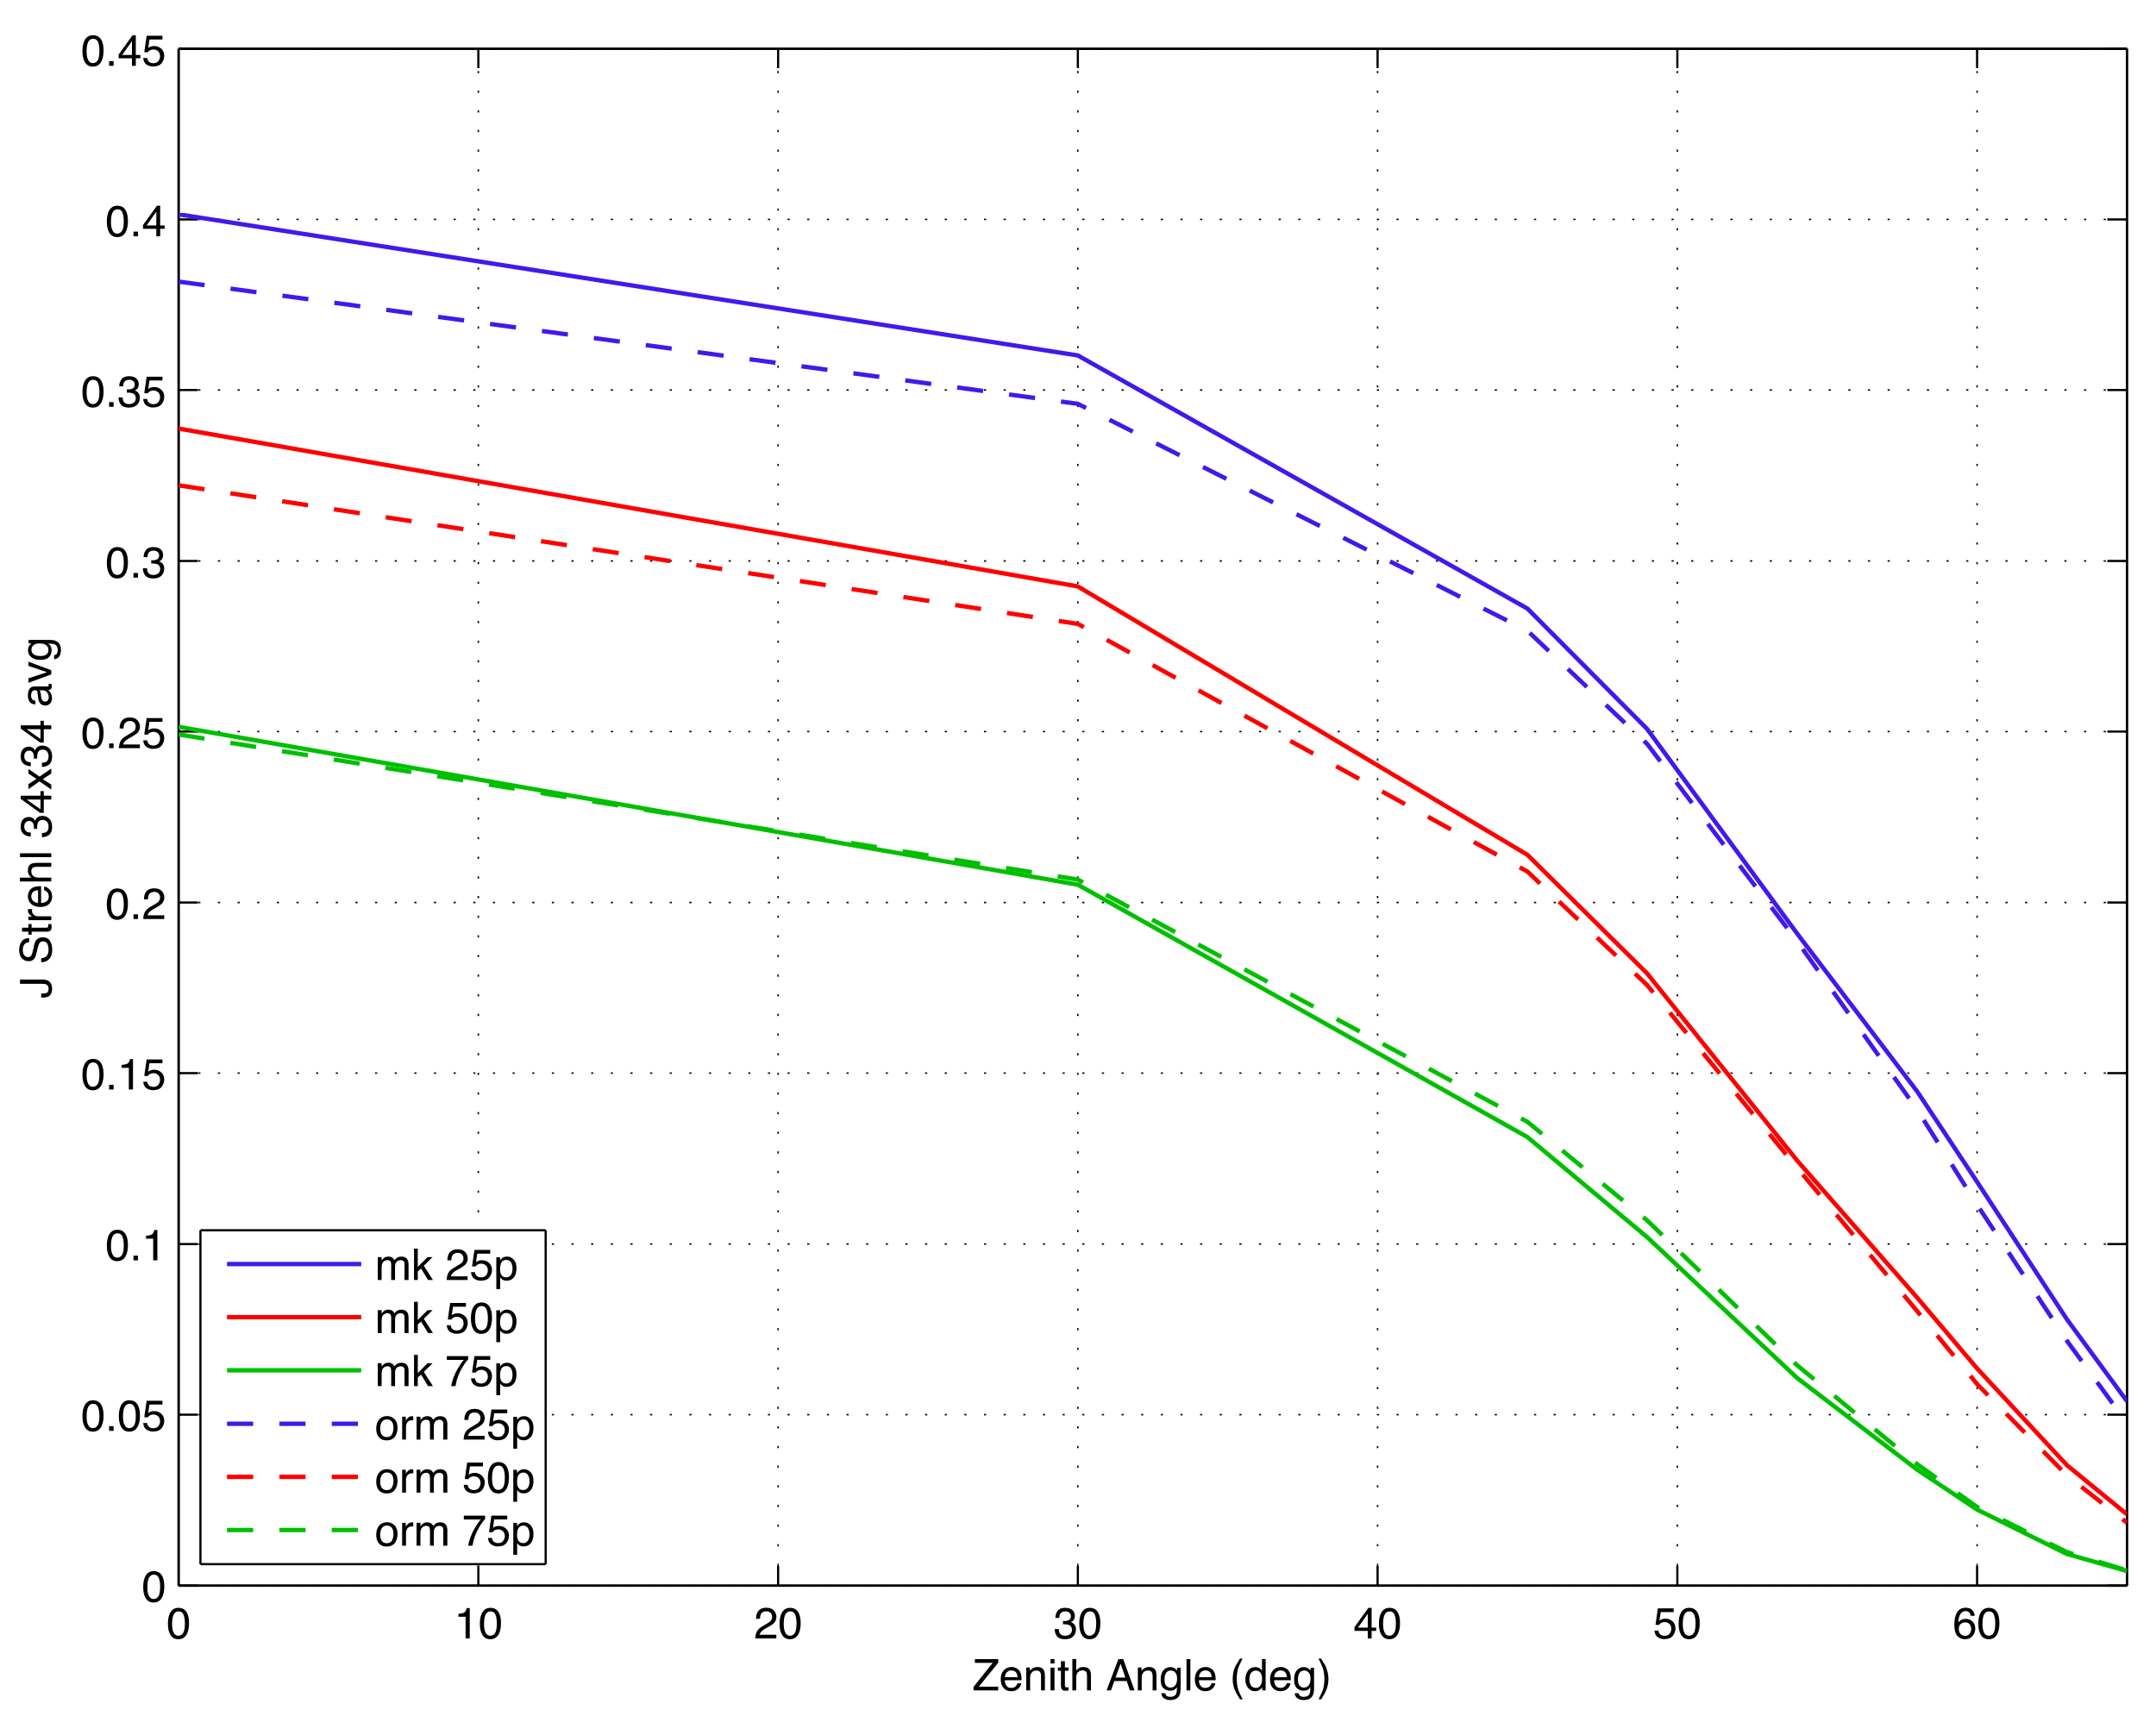 <?xml version="1.0" encoding="UTF-8"?>
<svg xmlns="http://www.w3.org/2000/svg" xmlns:xlink="http://www.w3.org/1999/xlink" width="324pt" height="257pt" viewBox="0 0 324 257" version="1.1">
<defs>
<g>
<symbol overflow="visible" id="glyph0-0">
<path style="stroke:none;" d="M 0.219 0 L 0.219 -4.703 L 3.953 -4.703 L 3.953 0 Z M 3.359 -0.594 L 3.359 -4.125 L 0.797 -4.125 L 0.797 -0.594 Z M 3.359 -0.594 "/>
</symbol>
<symbol overflow="visible" id="glyph0-1">
<path style="stroke:none;" d="M 1.781 -4.594 C 2.375 -4.594 2.801 -4.348 3.062 -3.859 C 3.27 -3.473 3.375 -2.953 3.375 -2.297 C 3.375 -1.672 3.281 -1.156 3.094 -0.75 C 2.82 -0.164 2.379 0.125 1.766 0.125 C 1.211 0.125 0.805 -0.113 0.547 -0.594 C 0.316 -0.988 0.203 -1.523 0.203 -2.203 C 0.203 -2.723 0.27 -3.172 0.406 -3.547 C 0.656 -4.242 1.113 -4.594 1.781 -4.594 Z M 1.766 -0.406 C 2.066 -0.406 2.305 -0.535 2.484 -0.797 C 2.66 -1.055 2.75 -1.551 2.75 -2.281 C 2.75 -2.801 2.68 -3.227 2.547 -3.562 C 2.422 -3.895 2.176 -4.062 1.812 -4.062 C 1.469 -4.062 1.219 -3.898 1.062 -3.578 C 0.906 -3.266 0.828 -2.797 0.828 -2.172 C 0.828 -1.711 0.879 -1.336 0.984 -1.047 C 1.141 -0.617 1.398 -0.406 1.766 -0.406 Z M 1.766 -0.406 "/>
</symbol>
<symbol overflow="visible" id="glyph0-2">
<path style="stroke:none;" d="M 0.625 -3.25 L 0.625 -3.688 C 1.039 -3.727 1.332 -3.797 1.5 -3.891 C 1.664 -3.984 1.789 -4.207 1.875 -4.562 L 2.328 -4.562 L 2.328 0 L 1.703 0 L 1.703 -3.25 Z M 0.625 -3.25 "/>
</symbol>
<symbol overflow="visible" id="glyph0-3">
<path style="stroke:none;" d="M 0.203 0 C 0.223 -0.395 0.301 -0.738 0.438 -1.031 C 0.582 -1.32 0.863 -1.586 1.281 -1.828 L 1.891 -2.188 C 2.172 -2.344 2.367 -2.477 2.484 -2.594 C 2.648 -2.77 2.734 -2.973 2.734 -3.203 C 2.734 -3.473 2.656 -3.688 2.5 -3.844 C 2.344 -4 2.129 -4.078 1.859 -4.078 C 1.461 -4.078 1.188 -3.926 1.031 -3.625 C 0.957 -3.469 0.914 -3.242 0.906 -2.953 L 0.312 -2.953 C 0.32 -3.359 0.395 -3.688 0.531 -3.938 C 0.781 -4.383 1.223 -4.609 1.859 -4.609 C 2.391 -4.609 2.773 -4.461 3.016 -4.172 C 3.254 -3.891 3.375 -3.578 3.375 -3.234 C 3.375 -2.859 3.242 -2.539 2.984 -2.281 C 2.836 -2.133 2.57 -1.953 2.188 -1.734 L 1.75 -1.5 C 1.539 -1.375 1.375 -1.258 1.25 -1.156 C 1.039 -0.977 0.906 -0.773 0.844 -0.547 L 3.359 -0.547 L 3.359 0 Z M 0.203 0 "/>
</symbol>
<symbol overflow="visible" id="glyph0-4">
<path style="stroke:none;" d="M 1.703 0.125 C 1.16 0.125 0.766 -0.02 0.516 -0.312 C 0.273 -0.613 0.156 -0.977 0.156 -1.406 L 0.766 -1.406 C 0.785 -1.113 0.836 -0.898 0.922 -0.766 C 1.078 -0.523 1.348 -0.406 1.734 -0.406 C 2.035 -0.406 2.281 -0.484 2.469 -0.641 C 2.656 -0.805 2.75 -1.016 2.75 -1.266 C 2.75 -1.586 2.648 -1.812 2.453 -1.938 C 2.254 -2.062 1.984 -2.125 1.641 -2.125 C 1.609 -2.125 1.57 -2.125 1.531 -2.125 C 1.488 -2.125 1.445 -2.125 1.406 -2.125 L 1.406 -2.625 C 1.469 -2.625 1.52 -2.617 1.562 -2.609 C 1.602 -2.609 1.645 -2.609 1.688 -2.609 C 1.906 -2.609 2.082 -2.645 2.219 -2.719 C 2.469 -2.832 2.594 -3.047 2.594 -3.359 C 2.594 -3.586 2.508 -3.758 2.344 -3.875 C 2.188 -4 2 -4.062 1.781 -4.062 C 1.395 -4.062 1.129 -3.938 0.984 -3.688 C 0.898 -3.539 0.852 -3.336 0.844 -3.078 L 0.266 -3.078 C 0.266 -3.422 0.336 -3.711 0.484 -3.953 C 0.711 -4.379 1.125 -4.594 1.719 -4.594 C 2.188 -4.594 2.547 -4.488 2.797 -4.281 C 3.055 -4.07 3.188 -3.77 3.188 -3.375 C 3.188 -3.094 3.109 -2.863 2.953 -2.688 C 2.859 -2.582 2.738 -2.5 2.594 -2.438 C 2.832 -2.375 3.02 -2.242 3.156 -2.047 C 3.289 -1.859 3.359 -1.629 3.359 -1.359 C 3.359 -0.922 3.211 -0.562 2.922 -0.281 C 2.641 -0.008 2.234 0.125 1.703 0.125 Z M 1.703 0.125 "/>
</symbol>
<symbol overflow="visible" id="glyph0-5">
<path style="stroke:none;" d="M 2.172 -1.625 L 2.172 -3.703 L 0.703 -1.625 Z M 2.172 0 L 2.172 -1.125 L 0.172 -1.125 L 0.172 -1.688 L 2.266 -4.594 L 2.75 -4.594 L 2.75 -1.625 L 3.438 -1.625 L 3.438 -1.125 L 2.75 -1.125 L 2.75 0 Z M 2.172 0 "/>
</symbol>
<symbol overflow="visible" id="glyph0-6">
<path style="stroke:none;" d="M 0.812 -1.172 C 0.852 -0.836 1.004 -0.609 1.266 -0.484 C 1.398 -0.422 1.562 -0.391 1.75 -0.391 C 2.082 -0.391 2.332 -0.5 2.5 -0.719 C 2.664 -0.938 2.75 -1.176 2.75 -1.438 C 2.75 -1.758 2.648 -2.008 2.453 -2.188 C 2.254 -2.363 2.02 -2.453 1.75 -2.453 C 1.551 -2.453 1.379 -2.41 1.234 -2.328 C 1.098 -2.254 0.977 -2.148 0.875 -2.016 L 0.375 -2.047 L 0.734 -4.516 L 3.109 -4.516 L 3.109 -3.953 L 1.156 -3.953 L 0.969 -2.672 C 1.07 -2.754 1.172 -2.816 1.266 -2.859 C 1.441 -2.93 1.641 -2.969 1.859 -2.969 C 2.285 -2.969 2.645 -2.832 2.938 -2.562 C 3.227 -2.289 3.375 -1.945 3.375 -1.531 C 3.375 -1.094 3.238 -0.707 2.969 -0.375 C 2.695 -0.051 2.27 0.109 1.688 0.109 C 1.312 0.109 0.977 0.004 0.688 -0.203 C 0.406 -0.41 0.25 -0.734 0.219 -1.172 Z M 0.812 -1.172 "/>
</symbol>
<symbol overflow="visible" id="glyph0-7">
<path style="stroke:none;" d="M 1.922 -4.609 C 2.43 -4.609 2.785 -4.473 2.984 -4.203 C 3.191 -3.941 3.297 -3.672 3.297 -3.391 L 2.719 -3.391 C 2.688 -3.566 2.633 -3.707 2.562 -3.812 C 2.426 -4.008 2.211 -4.109 1.922 -4.109 C 1.598 -4.109 1.344 -3.957 1.156 -3.656 C 0.969 -3.352 0.863 -2.926 0.844 -2.375 C 0.977 -2.57 1.145 -2.719 1.344 -2.812 C 1.531 -2.895 1.734 -2.938 1.953 -2.938 C 2.336 -2.938 2.672 -2.812 2.953 -2.562 C 3.242 -2.32 3.391 -1.957 3.391 -1.469 C 3.391 -1.051 3.254 -0.68 2.984 -0.359 C 2.711 -0.035 2.328 0.125 1.828 0.125 C 1.398 0.125 1.031 -0.035 0.719 -0.359 C 0.406 -0.691 0.25 -1.242 0.25 -2.016 C 0.25 -2.586 0.316 -3.07 0.453 -3.469 C 0.723 -4.227 1.211 -4.609 1.922 -4.609 Z M 1.875 -0.391 C 2.176 -0.391 2.398 -0.488 2.547 -0.688 C 2.703 -0.895 2.781 -1.141 2.781 -1.422 C 2.781 -1.66 2.711 -1.883 2.578 -2.094 C 2.441 -2.301 2.195 -2.406 1.844 -2.406 C 1.602 -2.406 1.391 -2.32 1.203 -2.156 C 1.016 -2 0.922 -1.754 0.922 -1.422 C 0.922 -1.129 1.004 -0.883 1.172 -0.688 C 1.336 -0.488 1.57 -0.391 1.875 -0.391 Z M 1.875 -0.391 "/>
</symbol>
<symbol overflow="visible" id="glyph0-8">
<path style="stroke:none;" d="M 0.562 -0.703 L 1.234 -0.703 L 1.234 0 L 0.562 0 Z M 0.562 -0.703 "/>
</symbol>
<symbol overflow="visible" id="glyph0-9">
<path style="stroke:none;" d="M 0.156 -0.531 L 3.031 -4.141 L 0.359 -4.141 L 0.359 -4.703 L 3.859 -4.703 L 3.859 -4.156 L 0.953 -0.562 L 3.859 -0.562 L 3.859 0 L 0.156 0 Z M 2.109 -4.703 Z M 2.109 -4.703 "/>
</symbol>
<symbol overflow="visible" id="glyph0-10">
<path style="stroke:none;" d="M 1.859 -3.516 C 2.098 -3.516 2.332 -3.457 2.562 -3.344 C 2.789 -3.227 2.961 -3.078 3.078 -2.891 C 3.191 -2.723 3.27 -2.52 3.312 -2.281 C 3.344 -2.125 3.359 -1.875 3.359 -1.531 L 0.844 -1.531 C 0.852 -1.188 0.938 -0.906 1.094 -0.688 C 1.25 -0.477 1.488 -0.375 1.812 -0.375 C 2.113 -0.375 2.352 -0.473 2.531 -0.672 C 2.633 -0.785 2.707 -0.922 2.75 -1.078 L 3.312 -1.078 C 3.301 -0.953 3.254 -0.812 3.172 -0.656 C 3.086 -0.5 2.992 -0.375 2.891 -0.281 C 2.711 -0.102 2.492 0.016 2.234 0.078 C 2.098 0.109 1.941 0.125 1.766 0.125 C 1.336 0.125 0.973 -0.031 0.672 -0.344 C 0.379 -0.656 0.234 -1.094 0.234 -1.656 C 0.234 -2.207 0.379 -2.656 0.672 -3 C 0.973 -3.344 1.367 -3.516 1.859 -3.516 Z M 2.766 -1.984 C 2.742 -2.234 2.691 -2.438 2.609 -2.594 C 2.453 -2.863 2.188 -3 1.812 -3 C 1.551 -3 1.328 -2.906 1.141 -2.719 C 0.961 -2.531 0.867 -2.285 0.859 -1.984 Z M 1.797 -3.516 Z M 1.797 -3.516 "/>
</symbol>
<symbol overflow="visible" id="glyph0-11">
<path style="stroke:none;" d="M 0.422 -3.438 L 0.969 -3.438 L 0.969 -2.938 C 1.133 -3.145 1.305 -3.289 1.484 -3.375 C 1.672 -3.469 1.875 -3.516 2.094 -3.516 C 2.582 -3.516 2.91 -3.344 3.078 -3 C 3.172 -2.812 3.219 -2.547 3.219 -2.203 L 3.219 0 L 2.641 0 L 2.641 -2.156 C 2.641 -2.375 2.609 -2.547 2.547 -2.672 C 2.441 -2.879 2.254 -2.984 1.984 -2.984 C 1.848 -2.984 1.734 -2.973 1.641 -2.953 C 1.484 -2.898 1.348 -2.805 1.234 -2.672 C 1.141 -2.555 1.078 -2.438 1.047 -2.312 C 1.016 -2.195 1 -2.023 1 -1.797 L 1 0 L 0.422 0 Z M 1.781 -3.516 Z M 1.781 -3.516 "/>
</symbol>
<symbol overflow="visible" id="glyph0-12">
<path style="stroke:none;" d="M 0.422 -3.422 L 1.016 -3.422 L 1.016 0 L 0.422 0 Z M 0.422 -4.703 L 1.016 -4.703 L 1.016 -4.047 L 0.422 -4.047 Z M 0.422 -4.703 "/>
</symbol>
<symbol overflow="visible" id="glyph0-13">
<path style="stroke:none;" d="M 0.531 -4.391 L 1.125 -4.391 L 1.125 -3.438 L 1.672 -3.438 L 1.672 -2.953 L 1.125 -2.953 L 1.125 -0.719 C 1.125 -0.602 1.164 -0.523 1.25 -0.484 C 1.289 -0.461 1.363 -0.453 1.469 -0.453 C 1.5 -0.453 1.531 -0.453 1.562 -0.453 C 1.594 -0.453 1.629 -0.453 1.672 -0.453 L 1.672 0 C 1.598 0.02 1.523 0.031 1.453 0.031 C 1.391 0.039 1.316 0.047 1.234 0.047 C 0.961 0.047 0.773 -0.02 0.672 -0.156 C 0.578 -0.289 0.531 -0.469 0.531 -0.688 L 0.531 -2.953 L 0.078 -2.953 L 0.078 -3.438 L 0.531 -3.438 Z M 0.531 -4.391 "/>
</symbol>
<symbol overflow="visible" id="glyph0-14">
<path style="stroke:none;" d="M 0.422 -4.719 L 1 -4.719 L 1 -2.969 C 1.133 -3.145 1.258 -3.266 1.375 -3.328 C 1.551 -3.453 1.781 -3.516 2.062 -3.516 C 2.562 -3.516 2.898 -3.344 3.078 -3 C 3.172 -2.801 3.219 -2.535 3.219 -2.203 L 3.219 0 L 2.625 0 L 2.625 -2.156 C 2.625 -2.414 2.594 -2.602 2.531 -2.719 C 2.426 -2.906 2.227 -3 1.938 -3 C 1.695 -3 1.477 -2.914 1.281 -2.75 C 1.094 -2.582 1 -2.27 1 -1.812 L 1 0 L 0.422 0 Z M 0.422 -4.719 "/>
</symbol>
<symbol overflow="visible" id="glyph0-15">
<path style="stroke:none;" d=""/>
</symbol>
<symbol overflow="visible" id="glyph0-16">
<path style="stroke:none;" d="M 2.922 -1.922 L 2.203 -4.016 L 1.438 -1.922 Z M 1.875 -4.703 L 2.594 -4.703 L 4.297 0 L 3.594 0 L 3.125 -1.406 L 1.266 -1.406 L 0.75 0 L 0.094 0 Z M 1.875 -4.703 "/>
</symbol>
<symbol overflow="visible" id="glyph0-17">
<path style="stroke:none;" d="M 1.641 -3.5 C 1.898 -3.5 2.133 -3.43 2.344 -3.297 C 2.445 -3.223 2.555 -3.113 2.672 -2.969 L 2.672 -3.406 L 3.203 -3.406 L 3.203 -0.281 C 3.203 0.156 3.141 0.5 3.016 0.75 C 2.773 1.219 2.32 1.453 1.656 1.453 C 1.289 1.453 0.977 1.367 0.719 1.203 C 0.469 1.035 0.328 0.773 0.297 0.422 L 0.891 0.422 C 0.91 0.578 0.961 0.695 1.047 0.781 C 1.18 0.906 1.391 0.969 1.672 0.969 C 2.109 0.969 2.395 0.812 2.531 0.5 C 2.613 0.32 2.656 -0.004 2.656 -0.484 C 2.539 -0.305 2.398 -0.172 2.234 -0.078 C 2.066 0.004 1.852 0.047 1.594 0.047 C 1.219 0.047 0.891 -0.082 0.609 -0.344 C 0.336 -0.613 0.203 -1.051 0.203 -1.656 C 0.203 -2.238 0.336 -2.691 0.609 -3.016 C 0.891 -3.336 1.234 -3.5 1.641 -3.5 Z M 2.672 -1.734 C 2.672 -2.16 2.582 -2.473 2.406 -2.672 C 2.227 -2.879 2.004 -2.984 1.734 -2.984 C 1.328 -2.984 1.051 -2.789 0.906 -2.406 C 0.82 -2.207 0.781 -1.941 0.781 -1.609 C 0.781 -1.223 0.859 -0.926 1.016 -0.719 C 1.18 -0.52 1.395 -0.422 1.656 -0.422 C 2.07 -0.422 2.363 -0.609 2.531 -0.984 C 2.625 -1.203 2.672 -1.453 2.672 -1.734 Z M 1.703 -3.516 Z M 1.703 -3.516 "/>
</symbol>
<symbol overflow="visible" id="glyph0-18">
<path style="stroke:none;" d="M 0.438 -4.703 L 1.016 -4.703 L 1.016 0 L 0.438 0 Z M 0.438 -4.703 "/>
</symbol>
<symbol overflow="visible" id="glyph0-19">
<path style="stroke:none;" d="M 1.938 -4.781 C 1.602 -4.133 1.383 -3.656 1.281 -3.344 C 1.133 -2.875 1.062 -2.332 1.062 -1.719 C 1.062 -1.102 1.145 -0.539 1.312 -0.031 C 1.426 0.289 1.641 0.75 1.953 1.344 L 1.562 1.344 C 1.25 0.852 1.055 0.539 0.984 0.406 C 0.91 0.27 0.828 0.086 0.734 -0.141 C 0.617 -0.453 0.535 -0.789 0.484 -1.156 C 0.461 -1.344 0.453 -1.52 0.453 -1.688 C 0.453 -2.32 0.551 -2.883 0.75 -3.375 C 0.875 -3.688 1.141 -4.156 1.547 -4.781 Z M 1.938 -4.781 "/>
</symbol>
<symbol overflow="visible" id="glyph0-20">
<path style="stroke:none;" d="M 0.781 -1.672 C 0.781 -1.305 0.859 -1 1.016 -0.75 C 1.172 -0.5 1.422 -0.375 1.766 -0.375 C 2.035 -0.375 2.254 -0.488 2.422 -0.719 C 2.598 -0.945 2.688 -1.281 2.688 -1.719 C 2.688 -2.145 2.598 -2.461 2.422 -2.672 C 2.242 -2.879 2.023 -2.984 1.766 -2.984 C 1.473 -2.984 1.234 -2.875 1.047 -2.656 C 0.867 -2.438 0.781 -2.109 0.781 -1.672 Z M 1.656 -3.5 C 1.914 -3.5 2.133 -3.441 2.312 -3.328 C 2.414 -3.266 2.535 -3.148 2.672 -2.984 L 2.672 -4.719 L 3.219 -4.719 L 3.219 0 L 2.703 0 L 2.703 -0.484 C 2.566 -0.266 2.406 -0.109 2.219 -0.016 C 2.039 0.078 1.832 0.125 1.594 0.125 C 1.207 0.125 0.875 -0.035 0.594 -0.359 C 0.312 -0.68 0.172 -1.109 0.172 -1.641 C 0.172 -2.141 0.297 -2.57 0.547 -2.938 C 0.805 -3.312 1.176 -3.5 1.656 -3.5 Z M 1.656 -3.5 "/>
</symbol>
<symbol overflow="visible" id="glyph0-21">
<path style="stroke:none;" d="M 0.234 1.344 C 0.566 0.676 0.785 0.191 0.891 -0.109 C 1.035 -0.566 1.109 -1.102 1.109 -1.719 C 1.109 -2.344 1.02 -2.91 0.844 -3.422 C 0.738 -3.734 0.531 -4.188 0.219 -4.781 L 0.609 -4.781 C 0.93 -4.258 1.129 -3.938 1.203 -3.812 C 1.273 -3.688 1.348 -3.516 1.422 -3.297 C 1.523 -3.035 1.598 -2.773 1.641 -2.516 C 1.691 -2.254 1.719 -2.004 1.719 -1.766 C 1.719 -1.129 1.613 -0.562 1.406 -0.062 C 1.281 0.25 1.02 0.719 0.625 1.344 Z M 0.234 1.344 "/>
</symbol>
<symbol overflow="visible" id="glyph0-22">
<path style="stroke:none;" d="M 0.422 -3.438 L 1 -3.438 L 1 -2.938 C 1.133 -3.113 1.254 -3.238 1.359 -3.312 C 1.555 -3.445 1.773 -3.516 2.016 -3.516 C 2.285 -3.516 2.504 -3.445 2.672 -3.312 C 2.766 -3.227 2.848 -3.113 2.922 -2.969 C 3.055 -3.156 3.207 -3.289 3.375 -3.375 C 3.551 -3.469 3.75 -3.516 3.969 -3.516 C 4.426 -3.516 4.738 -3.348 4.906 -3.016 C 5 -2.828 5.047 -2.582 5.047 -2.281 L 5.047 0 L 4.438 0 L 4.438 -2.391 C 4.438 -2.617 4.379 -2.773 4.266 -2.859 C 4.148 -2.941 4.016 -2.984 3.859 -2.984 C 3.629 -2.984 3.43 -2.906 3.266 -2.75 C 3.098 -2.602 3.016 -2.352 3.016 -2 L 3.016 0 L 2.438 0 L 2.438 -2.234 C 2.438 -2.473 2.41 -2.645 2.359 -2.75 C 2.266 -2.906 2.098 -2.984 1.859 -2.984 C 1.641 -2.984 1.441 -2.898 1.266 -2.734 C 1.086 -2.566 1 -2.258 1 -1.812 L 1 0 L 0.422 0 Z M 0.422 -3.438 "/>
</symbol>
<symbol overflow="visible" id="glyph0-23">
<path style="stroke:none;" d="M 0.406 -4.703 L 0.969 -4.703 L 0.969 -1.969 L 2.438 -3.438 L 3.188 -3.438 L 1.875 -2.141 L 3.25 0 L 2.516 0 L 1.453 -1.734 L 0.969 -1.281 L 0.969 0 L 0.406 0 Z M 0.406 -4.703 "/>
</symbol>
<symbol overflow="visible" id="glyph0-24">
<path style="stroke:none;" d="M 1.875 -0.391 C 2.145 -0.391 2.367 -0.5 2.547 -0.719 C 2.723 -0.945 2.812 -1.285 2.812 -1.734 C 2.812 -2.004 2.77 -2.238 2.688 -2.438 C 2.539 -2.82 2.27 -3.016 1.875 -3.016 C 1.469 -3.016 1.191 -2.812 1.047 -2.406 C 0.973 -2.195 0.938 -1.926 0.938 -1.594 C 0.938 -1.332 0.973 -1.109 1.047 -0.922 C 1.203 -0.566 1.477 -0.391 1.875 -0.391 Z M 0.375 -3.422 L 0.938 -3.422 L 0.938 -2.953 C 1.051 -3.109 1.176 -3.234 1.312 -3.328 C 1.508 -3.453 1.738 -3.516 2 -3.516 C 2.383 -3.516 2.711 -3.363 2.984 -3.062 C 3.266 -2.77 3.406 -2.348 3.406 -1.797 C 3.406 -1.047 3.207 -0.508 2.812 -0.188 C 2.562 0.008 2.273 0.109 1.953 0.109 C 1.691 0.109 1.473 0.055 1.297 -0.047 C 1.191 -0.117 1.078 -0.234 0.953 -0.391 L 0.953 1.375 L 0.375 1.375 Z M 0.375 -3.422 "/>
</symbol>
<symbol overflow="visible" id="glyph0-25">
<path style="stroke:none;" d="M 3.438 -4.516 L 3.438 -4.016 C 3.281 -3.867 3.082 -3.617 2.844 -3.266 C 2.602 -2.91 2.383 -2.523 2.188 -2.109 C 2.008 -1.711 1.867 -1.348 1.766 -1.016 C 1.703 -0.805 1.625 -0.469 1.531 0 L 0.891 0 C 1.035 -0.875 1.359 -1.742 1.859 -2.609 C 2.148 -3.117 2.457 -3.562 2.781 -3.938 L 0.234 -3.938 L 0.234 -4.516 Z M 3.438 -4.516 "/>
</symbol>
<symbol overflow="visible" id="glyph0-26">
<path style="stroke:none;" d="M 1.781 -0.375 C 2.164 -0.375 2.426 -0.516 2.562 -0.797 C 2.707 -1.086 2.781 -1.41 2.781 -1.766 C 2.781 -2.086 2.727 -2.348 2.625 -2.547 C 2.469 -2.867 2.191 -3.031 1.797 -3.031 C 1.441 -3.031 1.18 -2.895 1.016 -2.625 C 0.859 -2.352 0.781 -2.031 0.781 -1.656 C 0.781 -1.289 0.859 -0.984 1.016 -0.734 C 1.18 -0.492 1.438 -0.375 1.781 -0.375 Z M 1.812 -3.531 C 2.25 -3.531 2.617 -3.379 2.922 -3.078 C 3.234 -2.785 3.391 -2.352 3.391 -1.781 C 3.391 -1.227 3.254 -0.77 2.984 -0.406 C 2.711 -0.051 2.297 0.125 1.734 0.125 C 1.254 0.125 0.875 -0.031 0.594 -0.344 C 0.32 -0.664 0.188 -1.098 0.188 -1.641 C 0.188 -2.211 0.332 -2.672 0.625 -3.016 C 0.914 -3.359 1.312 -3.531 1.812 -3.531 Z M 1.781 -3.516 Z M 1.781 -3.516 "/>
</symbol>
<symbol overflow="visible" id="glyph0-27">
<path style="stroke:none;" d="M 0.438 -3.438 L 0.984 -3.438 L 0.984 -2.844 C 1.023 -2.957 1.133 -3.098 1.312 -3.266 C 1.488 -3.43 1.691 -3.516 1.922 -3.516 C 1.93 -3.516 1.945 -3.508 1.969 -3.5 C 2 -3.5 2.047 -3.5 2.109 -3.5 L 2.109 -2.891 C 2.078 -2.891 2.047 -2.891 2.016 -2.891 C 1.984 -2.898 1.953 -2.906 1.922 -2.906 C 1.629 -2.906 1.406 -2.812 1.25 -2.625 C 1.094 -2.438 1.016 -2.219 1.016 -1.969 L 1.016 0 L 0.438 0 Z M 0.438 -3.438 "/>
</symbol>
<symbol overflow="visible" id="glyph1-0">
<path style="stroke:none;" d="M 0 -0.219 L -4.703 -0.219 L -4.703 -3.953 L 0 -3.953 Z M -0.594 -3.359 L -4.125 -3.359 L -4.125 -0.797 L -0.594 -0.797 Z M -0.594 -3.359 "/>
</symbol>
<symbol overflow="visible" id="glyph1-1">
<path style="stroke:none;" d="M -1.406 -2.812 C -1.008 -2.812 -0.703 -2.754 -0.484 -2.641 C -0.078 -2.422 0.125 -2.004 0.125 -1.391 C 0.125 -1.035 0.031 -0.734 -0.156 -0.484 C -0.352 -0.234 -0.695 -0.109 -1.188 -0.109 L -1.516 -0.109 L -1.516 -0.719 L -1.188 -0.719 C -0.926 -0.719 -0.727 -0.77 -0.594 -0.875 C -0.469 -0.988 -0.406 -1.172 -0.406 -1.422 C -0.406 -1.754 -0.523 -1.973 -0.766 -2.078 C -0.898 -2.141 -1.164 -2.172 -1.562 -2.172 L -4.703 -2.172 L -4.703 -2.812 Z M -1.406 -2.812 "/>
</symbol>
<symbol overflow="visible" id="glyph1-2">
<path style="stroke:none;" d=""/>
</symbol>
<symbol overflow="visible" id="glyph1-3">
<path style="stroke:none;" d="M -1.516 -0.922 C -1.254 -0.93 -1.039 -0.992 -0.875 -1.109 C -0.562 -1.316 -0.406 -1.688 -0.406 -2.219 C -0.406 -2.457 -0.438 -2.676 -0.5 -2.875 C -0.633 -3.258 -0.875 -3.453 -1.219 -3.453 C -1.469 -3.453 -1.648 -3.367 -1.766 -3.203 C -1.867 -3.047 -1.961 -2.789 -2.047 -2.438 L -2.188 -1.812 C -2.281 -1.395 -2.383 -1.098 -2.5 -0.922 C -2.695 -0.617 -2.988 -0.469 -3.375 -0.469 C -3.801 -0.469 -4.148 -0.613 -4.422 -0.906 C -4.691 -1.207 -4.828 -1.625 -4.828 -2.156 C -4.828 -2.645 -4.707 -3.062 -4.469 -3.406 C -4.227 -3.758 -3.848 -3.938 -3.328 -3.938 L -3.328 -3.328 C -3.578 -3.297 -3.77 -3.227 -3.906 -3.125 C -4.156 -2.926 -4.281 -2.598 -4.281 -2.141 C -4.281 -1.766 -4.195 -1.492 -4.031 -1.328 C -3.875 -1.16 -3.691 -1.078 -3.484 -1.078 C -3.254 -1.078 -3.086 -1.176 -2.984 -1.375 C -2.91 -1.5 -2.82 -1.781 -2.719 -2.219 L -2.578 -2.891 C -2.504 -3.203 -2.406 -3.445 -2.281 -3.625 C -2.051 -3.914 -1.727 -4.062 -1.312 -4.062 C -0.789 -4.062 -0.414 -3.875 -0.188 -3.5 C 0.031 -3.125 0.141 -2.68 0.141 -2.172 C 0.141 -1.586 -0.008 -1.129 -0.312 -0.797 C -0.602 -0.473 -1.004 -0.312 -1.516 -0.312 Z M -4.828 -2.203 Z M -4.828 -2.203 "/>
</symbol>
<symbol overflow="visible" id="glyph1-4">
<path style="stroke:none;" d="M -4.391 -0.531 L -4.391 -1.125 L -3.438 -1.125 L -3.438 -1.672 L -2.953 -1.672 L -2.953 -1.125 L -0.719 -1.125 C -0.602 -1.125 -0.523 -1.164 -0.484 -1.25 C -0.461 -1.289 -0.453 -1.363 -0.453 -1.469 C -0.453 -1.5 -0.453 -1.531 -0.453 -1.562 C -0.453 -1.594 -0.453 -1.629 -0.453 -1.672 L 0 -1.672 C 0.02 -1.598 0.031 -1.523 0.031 -1.453 C 0.039 -1.391 0.047 -1.316 0.047 -1.234 C 0.047 -0.961 -0.02 -0.773 -0.156 -0.672 C -0.289 -0.578 -0.469 -0.531 -0.688 -0.531 L -2.953 -0.531 L -2.953 -0.078 L -3.438 -0.078 L -3.438 -0.531 Z M -4.391 -0.531 "/>
</symbol>
<symbol overflow="visible" id="glyph1-5">
<path style="stroke:none;" d="M -3.438 -0.438 L -3.438 -0.984 L -2.844 -0.984 C -2.957 -1.023 -3.098 -1.133 -3.266 -1.312 C -3.43 -1.488 -3.516 -1.691 -3.516 -1.922 C -3.516 -1.93 -3.508 -1.945 -3.5 -1.969 C -3.5 -2 -3.5 -2.047 -3.5 -2.109 L -2.891 -2.109 C -2.891 -2.078 -2.891 -2.047 -2.891 -2.016 C -2.898 -1.984 -2.906 -1.953 -2.906 -1.922 C -2.906 -1.629 -2.812 -1.406 -2.625 -1.25 C -2.438 -1.094 -2.219 -1.016 -1.969 -1.016 L 0 -1.016 L 0 -0.438 Z M -3.438 -0.438 "/>
</symbol>
<symbol overflow="visible" id="glyph1-6">
<path style="stroke:none;" d="M -3.516 -1.859 C -3.516 -2.098 -3.457 -2.332 -3.344 -2.562 C -3.227 -2.789 -3.078 -2.961 -2.891 -3.078 C -2.723 -3.191 -2.52 -3.27 -2.281 -3.312 C -2.125 -3.344 -1.875 -3.359 -1.531 -3.359 L -1.531 -0.844 C -1.188 -0.852 -0.906 -0.938 -0.688 -1.094 C -0.477 -1.25 -0.375 -1.488 -0.375 -1.812 C -0.375 -2.113 -0.473 -2.352 -0.672 -2.531 C -0.785 -2.633 -0.922 -2.707 -1.078 -2.75 L -1.078 -3.312 C -0.953 -3.301 -0.812 -3.254 -0.656 -3.172 C -0.5 -3.086 -0.375 -2.992 -0.281 -2.891 C -0.102 -2.711 0.016 -2.492 0.078 -2.234 C 0.109 -2.098 0.125 -1.941 0.125 -1.766 C 0.125 -1.336 -0.031 -0.973 -0.344 -0.672 C -0.656 -0.379 -1.094 -0.234 -1.656 -0.234 C -2.207 -0.234 -2.656 -0.379 -3 -0.672 C -3.344 -0.973 -3.516 -1.367 -3.516 -1.859 Z M -1.984 -2.766 C -2.234 -2.742 -2.438 -2.691 -2.594 -2.609 C -2.863 -2.453 -3 -2.188 -3 -1.812 C -3 -1.551 -2.906 -1.328 -2.719 -1.141 C -2.531 -0.961 -2.285 -0.867 -1.984 -0.859 Z M -3.516 -1.797 Z M -3.516 -1.797 "/>
</symbol>
<symbol overflow="visible" id="glyph1-7">
<path style="stroke:none;" d="M -4.719 -0.422 L -4.719 -1 L -2.969 -1 C -3.145 -1.133 -3.266 -1.258 -3.328 -1.375 C -3.453 -1.551 -3.516 -1.781 -3.516 -2.062 C -3.516 -2.562 -3.344 -2.898 -3 -3.078 C -2.801 -3.172 -2.535 -3.219 -2.203 -3.219 L 0 -3.219 L 0 -2.625 L -2.156 -2.625 C -2.414 -2.625 -2.602 -2.594 -2.719 -2.531 C -2.906 -2.426 -3 -2.227 -3 -1.938 C -3 -1.695 -2.914 -1.477 -2.75 -1.281 C -2.582 -1.094 -2.27 -1 -1.812 -1 L 0 -1 L 0 -0.422 Z M -4.719 -0.422 "/>
</symbol>
<symbol overflow="visible" id="glyph1-8">
<path style="stroke:none;" d="M -4.703 -0.438 L -4.703 -1.016 L 0 -1.016 L 0 -0.438 Z M -4.703 -0.438 "/>
</symbol>
<symbol overflow="visible" id="glyph1-9">
<path style="stroke:none;" d="M 0.125 -1.703 C 0.125 -1.16 -0.02 -0.766 -0.312 -0.516 C -0.613 -0.273 -0.977 -0.156 -1.406 -0.156 L -1.406 -0.766 C -1.113 -0.785 -0.898 -0.836 -0.766 -0.922 C -0.523 -1.078 -0.406 -1.348 -0.406 -1.734 C -0.406 -2.035 -0.484 -2.281 -0.641 -2.469 C -0.805 -2.656 -1.016 -2.75 -1.266 -2.75 C -1.586 -2.75 -1.812 -2.648 -1.938 -2.453 C -2.062 -2.254 -2.125 -1.984 -2.125 -1.641 C -2.125 -1.609 -2.125 -1.57 -2.125 -1.531 C -2.125 -1.488 -2.125 -1.445 -2.125 -1.406 L -2.625 -1.406 C -2.625 -1.469 -2.617 -1.52 -2.609 -1.562 C -2.609 -1.602 -2.609 -1.645 -2.609 -1.688 C -2.609 -1.906 -2.645 -2.082 -2.719 -2.219 C -2.832 -2.469 -3.047 -2.594 -3.359 -2.594 C -3.586 -2.594 -3.758 -2.508 -3.875 -2.344 C -4 -2.188 -4.062 -2 -4.062 -1.781 C -4.062 -1.395 -3.938 -1.129 -3.688 -0.984 C -3.539 -0.898 -3.336 -0.852 -3.078 -0.844 L -3.078 -0.266 C -3.422 -0.266 -3.711 -0.336 -3.953 -0.484 C -4.379 -0.711 -4.594 -1.125 -4.594 -1.719 C -4.594 -2.188 -4.488 -2.547 -4.281 -2.797 C -4.07 -3.055 -3.77 -3.188 -3.375 -3.188 C -3.094 -3.188 -2.863 -3.109 -2.688 -2.953 C -2.582 -2.859 -2.5 -2.738 -2.438 -2.594 C -2.375 -2.832 -2.242 -3.02 -2.047 -3.156 C -1.859 -3.289 -1.629 -3.359 -1.359 -3.359 C -0.922 -3.359 -0.562 -3.211 -0.281 -2.922 C -0.008 -2.641 0.125 -2.234 0.125 -1.703 Z M 0.125 -1.703 "/>
</symbol>
<symbol overflow="visible" id="glyph1-10">
<path style="stroke:none;" d="M -1.625 -2.172 L -3.703 -2.172 L -1.625 -0.703 Z M 0 -2.172 L -1.125 -2.172 L -1.125 -0.172 L -1.688 -0.172 L -4.594 -2.266 L -4.594 -2.75 L -1.625 -2.75 L -1.625 -3.438 L -1.125 -3.438 L -1.125 -2.75 L 0 -2.75 Z M 0 -2.172 "/>
</symbol>
<symbol overflow="visible" id="glyph1-11">
<path style="stroke:none;" d="M -3.438 -0.094 L -3.438 -0.844 L -2.219 -1.625 L -3.438 -2.422 L -3.422 -3.125 L -1.766 -1.969 L 0 -3.188 L 0 -2.438 L -1.281 -1.594 L 0 -0.766 L 0 -0.031 L -1.766 -1.25 Z M -3.438 -0.094 "/>
</symbol>
<symbol overflow="visible" id="glyph1-12">
<path style="stroke:none;" d="M -0.906 -0.859 C -0.738 -0.859 -0.609 -0.922 -0.516 -1.047 C -0.422 -1.172 -0.375 -1.316 -0.375 -1.484 C -0.375 -1.68 -0.422 -1.875 -0.516 -2.062 C -0.672 -2.383 -0.926 -2.547 -1.281 -2.547 L -1.75 -2.547 C -1.695 -2.473 -1.656 -2.379 -1.625 -2.266 C -1.602 -2.16 -1.582 -2.055 -1.562 -1.953 L -1.531 -1.609 C -1.5 -1.391 -1.453 -1.227 -1.391 -1.125 C -1.297 -0.945 -1.133 -0.859 -0.906 -0.859 Z M -2.078 -2.266 C -2.098 -2.398 -2.156 -2.488 -2.25 -2.531 C -2.301 -2.551 -2.375 -2.562 -2.469 -2.562 C -2.664 -2.562 -2.805 -2.488 -2.891 -2.344 C -2.984 -2.207 -3.031 -2.008 -3.031 -1.75 C -3.031 -1.445 -2.945 -1.234 -2.781 -1.109 C -2.695 -1.047 -2.566 -1.004 -2.391 -0.984 L -2.391 -0.438 C -2.805 -0.445 -3.098 -0.582 -3.266 -0.844 C -3.43 -1.113 -3.516 -1.422 -3.516 -1.766 C -3.516 -2.172 -3.438 -2.5 -3.281 -2.75 C -3.125 -3 -2.883 -3.125 -2.562 -3.125 L -0.594 -3.125 C -0.531 -3.125 -0.477 -3.133 -0.438 -3.156 C -0.406 -3.188 -0.391 -3.238 -0.391 -3.312 C -0.391 -3.344 -0.391 -3.375 -0.391 -3.406 C -0.398 -3.438 -0.406 -3.473 -0.406 -3.516 L 0.016 -3.516 C 0.035 -3.422 0.051 -3.348 0.062 -3.297 C 0.07 -3.254 0.078 -3.191 0.078 -3.109 C 0.078 -2.91 0.004 -2.766 -0.141 -2.672 C -0.211 -2.629 -0.316 -2.598 -0.453 -2.578 C -0.297 -2.461 -0.16 -2.297 -0.047 -2.078 C 0.055 -1.859 0.109 -1.613 0.109 -1.344 C 0.109 -1.031 0.016 -0.77 -0.172 -0.562 C -0.367 -0.363 -0.613 -0.266 -0.906 -0.266 C -1.219 -0.266 -1.461 -0.363 -1.641 -0.562 C -1.816 -0.758 -1.926 -1.02 -1.969 -1.344 Z M -3.516 -1.781 Z M -3.516 -1.781 "/>
</symbol>
<symbol overflow="visible" id="glyph1-13">
<path style="stroke:none;" d="M -3.438 -0.703 L -0.641 -1.625 L -3.438 -2.578 L -3.438 -3.203 L 0 -1.922 L 0 -1.297 L -3.438 -0.031 Z M -3.438 -0.703 "/>
</symbol>
<symbol overflow="visible" id="glyph1-14">
<path style="stroke:none;" d="M -3.5 -1.641 C -3.5 -1.898 -3.43 -2.133 -3.297 -2.344 C -3.223 -2.445 -3.113 -2.555 -2.969 -2.672 L -3.406 -2.672 L -3.406 -3.203 L -0.281 -3.203 C 0.156 -3.203 0.5 -3.141 0.75 -3.016 C 1.219 -2.773 1.453 -2.32 1.453 -1.656 C 1.453 -1.289 1.367 -0.977 1.203 -0.719 C 1.035 -0.469 0.773 -0.328 0.422 -0.297 L 0.422 -0.891 C 0.578 -0.91 0.695 -0.961 0.781 -1.047 C 0.906 -1.18 0.969 -1.391 0.969 -1.672 C 0.969 -2.109 0.812 -2.395 0.5 -2.531 C 0.32 -2.613 -0.004 -2.656 -0.484 -2.656 C -0.305 -2.539 -0.172 -2.398 -0.078 -2.234 C 0.004 -2.066 0.047 -1.852 0.047 -1.594 C 0.047 -1.219 -0.082 -0.891 -0.344 -0.609 C -0.613 -0.336 -1.051 -0.203 -1.656 -0.203 C -2.238 -0.203 -2.691 -0.336 -3.016 -0.609 C -3.336 -0.891 -3.5 -1.234 -3.5 -1.641 Z M -1.734 -2.672 C -2.16 -2.672 -2.473 -2.582 -2.672 -2.406 C -2.879 -2.227 -2.984 -2.004 -2.984 -1.734 C -2.984 -1.328 -2.789 -1.051 -2.406 -0.906 C -2.207 -0.82 -1.941 -0.781 -1.609 -0.781 C -1.223 -0.781 -0.926 -0.859 -0.719 -1.016 C -0.52 -1.18 -0.422 -1.395 -0.422 -1.656 C -0.422 -2.07 -0.609 -2.363 -0.984 -2.531 C -1.203 -2.625 -1.453 -2.672 -1.734 -2.672 Z M -3.516 -1.703 Z M -3.516 -1.703 "/>
</symbol>
</g>
<clipPath id="clip1">
  <path d="M 0.273 0 L 324 0 L 324 256.891 L 0.273 256.891 Z M 0.273 0 "/>
</clipPath>
<clipPath id="clip2">
  <path d="M 26.836 32 L 319.629 32 L 319.629 211 L 26.836 211 Z M 26.836 32 "/>
</clipPath>
<clipPath id="clip3">
  <path d="M 26.836 64 L 319.629 64 L 319.629 228 L 26.836 228 Z M 26.836 64 "/>
</clipPath>
<clipPath id="clip4">
  <path d="M 26.836 108 L 319.629 108 L 319.629 237 L 26.836 237 Z M 26.836 108 "/>
</clipPath>
<clipPath id="clip5">
  <path d="M 26.836 42 L 319.629 42 L 319.629 215 L 26.836 215 Z M 26.836 42 "/>
</clipPath>
<clipPath id="clip6">
  <path d="M 26.836 72 L 319.629 72 L 319.629 230 L 26.836 230 Z M 26.836 72 "/>
</clipPath>
<clipPath id="clip7">
  <path d="M 26.836 110 L 319.629 110 L 319.629 237 L 26.836 237 Z M 26.836 110 "/>
</clipPath>
</defs>
<g id="surface1">
<rect x="0" y="0" width="324" height="257" style="fill:rgb(100%,100%,100%);fill-opacity:1;stroke:none;"/>
<g clip-path="url(#clip1)" clip-rule="nonzero">
<path style=" stroke:none;fill-rule:nonzero;fill:rgb(100%,100%,100%);fill-opacity:1;" d="M 0.273 256.891 L 324.066 256.891 L 324.066 -0.027 L 0.273 -0.027 Z M 0.273 256.891 "/>
</g>
<path style=" stroke:none;fill-rule:nonzero;fill:rgb(100%,100%,100%);fill-opacity:1;" d="M 26.836 238.316 L 319.574 238.316 L 319.574 7.484 L 26.836 7.484 Z M 26.836 238.316 "/>
<path style="fill:none;stroke-width:0.5;stroke-linecap:butt;stroke-linejoin:round;stroke:rgb(100%,100%,100%);stroke-opacity:1;stroke-miterlimit:10;" d="M 40.917 28.498 L 40.917 380.584 L 487.252 380.584 L 487.252 28.498 L 40.917 28.498 " transform="matrix(0.656,0,0,-0.656,0,257)"/>
<path style="fill:none;stroke-width:0.333;stroke-linecap:butt;stroke-linejoin:round;stroke:rgb(0%,0%,0%);stroke-opacity:1;stroke-dasharray:0.5,4;stroke-miterlimit:10;" d="M 40.917 28.498 L 40.917 380.584 M 109.581 28.498 L 109.581 380.584 M 178.252 28.498 L 178.252 380.584 M 246.917 28.498 L 246.917 380.584 M 315.581 28.498 L 315.581 380.584 M 384.252 28.498 L 384.252 380.584 M 452.917 28.498 L 452.917 380.584 M 40.917 28.498 L 487.252 28.498 M 40.917 67.667 L 487.252 67.667 M 40.917 106.753 L 487.252 106.753 M 40.917 145.916 L 487.252 145.916 M 40.917 185.001 L 487.252 185.001 M 40.917 224.164 L 487.252 224.164 M 40.917 263.25 L 487.252 263.25 M 40.917 302.419 L 487.252 302.419 M 40.917 341.499 L 487.252 341.499 M 40.917 380.584 L 487.252 380.584 " transform="matrix(0.656,0,0,-0.656,0,257)"/>
<path style="fill:none;stroke-width:0.5;stroke-linecap:butt;stroke-linejoin:round;stroke:rgb(0%,0%,0%);stroke-opacity:1;stroke-miterlimit:10;" d="M 40.917 28.498 L 487.252 28.498 M 40.917 380.584 L 487.252 380.584 M 40.917 28.498 L 40.917 380.584 M 487.252 28.498 L 487.252 380.584 M 40.917 28.498 L 487.252 28.498 M 40.917 28.498 L 40.917 380.584 M 40.917 28.498 L 40.917 33.002 M 40.917 380.584 L 40.917 376.169 " transform="matrix(0.656,0,0,-0.656,0,257)"/>
<g style="fill:rgb(0%,0%,0%);fill-opacity:1;">
  <use xlink:href="#glyph0-1" x="25.032" y="246.237"/>
</g>
<path style="fill:none;stroke-width:0.5;stroke-linecap:butt;stroke-linejoin:round;stroke:rgb(0%,0%,0%);stroke-opacity:1;stroke-miterlimit:10;" d="M 109.581 28.498 L 109.581 33.002 M 109.581 380.584 L 109.581 376.169 " transform="matrix(0.656,0,0,-0.656,0,257)"/>
<g style="fill:rgb(0%,0%,0%);fill-opacity:1;">
  <use xlink:href="#glyph0-2" x="68.265" y="246.237"/>
  <use xlink:href="#glyph0-1" x="71.912" y="246.237"/>
</g>
<path style="fill:none;stroke-width:0.5;stroke-linecap:butt;stroke-linejoin:round;stroke:rgb(0%,0%,0%);stroke-opacity:1;stroke-miterlimit:10;" d="M 178.252 28.498 L 178.252 33.002 M 178.252 380.584 L 178.252 376.169 " transform="matrix(0.656,0,0,-0.656,0,257)"/>
<g style="fill:rgb(0%,0%,0%);fill-opacity:1;">
  <use xlink:href="#glyph0-3" x="113.302" y="246.237"/>
  <use xlink:href="#glyph0-1" x="116.948" y="246.237"/>
</g>
<path style="fill:none;stroke-width:0.5;stroke-linecap:butt;stroke-linejoin:round;stroke:rgb(0%,0%,0%);stroke-opacity:1;stroke-miterlimit:10;" d="M 246.917 28.498 L 246.917 33.002 M 246.917 380.584 L 246.917 376.169 " transform="matrix(0.656,0,0,-0.656,0,257)"/>
<g style="fill:rgb(0%,0%,0%);fill-opacity:1;">
  <use xlink:href="#glyph0-4" x="158.338" y="246.237"/>
  <use xlink:href="#glyph0-1" x="161.985" y="246.237"/>
</g>
<path style="fill:none;stroke-width:0.5;stroke-linecap:butt;stroke-linejoin:round;stroke:rgb(0%,0%,0%);stroke-opacity:1;stroke-miterlimit:10;" d="M 315.581 28.498 L 315.581 33.002 M 315.581 380.584 L 315.581 376.169 " transform="matrix(0.656,0,0,-0.656,0,257)"/>
<g style="fill:rgb(0%,0%,0%);fill-opacity:1;">
  <use xlink:href="#glyph0-5" x="203.374" y="246.237"/>
  <use xlink:href="#glyph0-1" x="207.021" y="246.237"/>
</g>
<path style="fill:none;stroke-width:0.5;stroke-linecap:butt;stroke-linejoin:round;stroke:rgb(0%,0%,0%);stroke-opacity:1;stroke-miterlimit:10;" d="M 384.252 28.498 L 384.252 33.002 M 384.252 380.584 L 384.252 376.169 " transform="matrix(0.656,0,0,-0.656,0,257)"/>
<g style="fill:rgb(0%,0%,0%);fill-opacity:1;">
  <use xlink:href="#glyph0-6" x="248.411" y="246.237"/>
  <use xlink:href="#glyph0-1" x="252.058" y="246.237"/>
</g>
<path style="fill:none;stroke-width:0.5;stroke-linecap:butt;stroke-linejoin:round;stroke:rgb(0%,0%,0%);stroke-opacity:1;stroke-miterlimit:10;" d="M 452.917 28.498 L 452.917 33.002 M 452.917 380.584 L 452.917 376.169 " transform="matrix(0.656,0,0,-0.656,0,257)"/>
<g style="fill:rgb(0%,0%,0%);fill-opacity:1;">
  <use xlink:href="#glyph0-7" x="293.447" y="246.237"/>
  <use xlink:href="#glyph0-1" x="297.094" y="246.237"/>
</g>
<path style="fill:none;stroke-width:0.5;stroke-linecap:butt;stroke-linejoin:round;stroke:rgb(0%,0%,0%);stroke-opacity:1;stroke-miterlimit:10;" d="M 40.917 28.498 L 45.336 28.498 M 487.252 28.498 L 482.749 28.498 " transform="matrix(0.656,0,0,-0.656,0,257)"/>
<g style="fill:rgb(0%,0%,0%);fill-opacity:1;">
  <use xlink:href="#glyph0-1" x="21.316" y="240.719"/>
</g>
<path style="fill:none;stroke-width:0.5;stroke-linecap:butt;stroke-linejoin:round;stroke:rgb(0%,0%,0%);stroke-opacity:1;stroke-miterlimit:10;" d="M 40.917 67.667 L 45.336 67.667 M 487.252 67.667 L 482.749 67.667 " transform="matrix(0.656,0,0,-0.656,0,257)"/>
<g style="fill:rgb(0%,0%,0%);fill-opacity:1;">
  <use xlink:href="#glyph0-1" x="12.188" y="215.041"/>
  <use xlink:href="#glyph0-8" x="15.835" y="215.041"/>
  <use xlink:href="#glyph0-1" x="17.658" y="215.041"/>
  <use xlink:href="#glyph0-6" x="21.305" y="215.041"/>
</g>
<path style="fill:none;stroke-width:0.5;stroke-linecap:butt;stroke-linejoin:round;stroke:rgb(0%,0%,0%);stroke-opacity:1;stroke-miterlimit:10;" d="M 40.917 106.753 L 45.336 106.753 M 487.252 106.753 L 482.749 106.753 " transform="matrix(0.656,0,0,-0.656,0,257)"/>
<g style="fill:rgb(0%,0%,0%);fill-opacity:1;">
  <use xlink:href="#glyph0-1" x="15.85" y="189.417"/>
  <use xlink:href="#glyph0-8" x="19.497" y="189.417"/>
  <use xlink:href="#glyph0-2" x="21.32" y="189.417"/>
</g>
<path style="fill:none;stroke-width:0.5;stroke-linecap:butt;stroke-linejoin:round;stroke:rgb(0%,0%,0%);stroke-opacity:1;stroke-miterlimit:10;" d="M 40.917 145.916 L 45.336 145.916 M 487.252 145.916 L 482.749 145.916 " transform="matrix(0.656,0,0,-0.656,0,257)"/>
<g style="fill:rgb(0%,0%,0%);fill-opacity:1;">
  <use xlink:href="#glyph0-1" x="12.188" y="163.739"/>
  <use xlink:href="#glyph0-8" x="15.835" y="163.739"/>
  <use xlink:href="#glyph0-2" x="17.658" y="163.739"/>
  <use xlink:href="#glyph0-6" x="21.305" y="163.739"/>
</g>
<path style="fill:none;stroke-width:0.5;stroke-linecap:butt;stroke-linejoin:round;stroke:rgb(0%,0%,0%);stroke-opacity:1;stroke-miterlimit:10;" d="M 40.917 185.001 L 45.336 185.001 M 487.252 185.001 L 482.749 185.001 " transform="matrix(0.656,0,0,-0.656,0,257)"/>
<g style="fill:rgb(0%,0%,0%);fill-opacity:1;">
  <use xlink:href="#glyph0-1" x="15.85" y="138.116"/>
  <use xlink:href="#glyph0-8" x="19.497" y="138.116"/>
  <use xlink:href="#glyph0-3" x="21.32" y="138.116"/>
</g>
<path style="fill:none;stroke-width:0.5;stroke-linecap:butt;stroke-linejoin:round;stroke:rgb(0%,0%,0%);stroke-opacity:1;stroke-miterlimit:10;" d="M 40.917 224.164 L 45.336 224.164 M 487.252 224.164 L 482.749 224.164 " transform="matrix(0.656,0,0,-0.656,0,257)"/>
<g style="fill:rgb(0%,0%,0%);fill-opacity:1;">
  <use xlink:href="#glyph0-1" x="12.188" y="112.438"/>
  <use xlink:href="#glyph0-8" x="15.835" y="112.438"/>
  <use xlink:href="#glyph0-3" x="17.658" y="112.438"/>
  <use xlink:href="#glyph0-6" x="21.305" y="112.438"/>
</g>
<path style="fill:none;stroke-width:0.5;stroke-linecap:butt;stroke-linejoin:round;stroke:rgb(0%,0%,0%);stroke-opacity:1;stroke-miterlimit:10;" d="M 40.917 263.25 L 45.336 263.25 M 487.252 263.25 L 482.749 263.25 " transform="matrix(0.656,0,0,-0.656,0,257)"/>
<g style="fill:rgb(0%,0%,0%);fill-opacity:1;">
  <use xlink:href="#glyph0-1" x="15.85" y="86.814"/>
  <use xlink:href="#glyph0-8" x="19.497" y="86.814"/>
  <use xlink:href="#glyph0-4" x="21.32" y="86.814"/>
</g>
<path style="fill:none;stroke-width:0.5;stroke-linecap:butt;stroke-linejoin:round;stroke:rgb(0%,0%,0%);stroke-opacity:1;stroke-miterlimit:10;" d="M 40.917 302.419 L 45.336 302.419 M 487.252 302.419 L 482.749 302.419 " transform="matrix(0.656,0,0,-0.656,0,257)"/>
<g style="fill:rgb(0%,0%,0%);fill-opacity:1;">
  <use xlink:href="#glyph0-1" x="12.188" y="61.136"/>
  <use xlink:href="#glyph0-8" x="15.835" y="61.136"/>
  <use xlink:href="#glyph0-4" x="17.658" y="61.136"/>
  <use xlink:href="#glyph0-6" x="21.305" y="61.136"/>
</g>
<path style="fill:none;stroke-width:0.5;stroke-linecap:butt;stroke-linejoin:round;stroke:rgb(0%,0%,0%);stroke-opacity:1;stroke-miterlimit:10;" d="M 40.917 341.499 L 45.336 341.499 M 487.252 341.499 L 482.749 341.499 " transform="matrix(0.656,0,0,-0.656,0,257)"/>
<g style="fill:rgb(0%,0%,0%);fill-opacity:1;">
  <use xlink:href="#glyph0-1" x="15.85" y="35.512"/>
  <use xlink:href="#glyph0-8" x="19.497" y="35.512"/>
  <use xlink:href="#glyph0-5" x="21.32" y="35.512"/>
</g>
<path style="fill:none;stroke-width:0.5;stroke-linecap:butt;stroke-linejoin:round;stroke:rgb(0%,0%,0%);stroke-opacity:1;stroke-miterlimit:10;" d="M 40.917 380.584 L 45.336 380.584 M 487.252 380.584 L 482.749 380.584 " transform="matrix(0.656,0,0,-0.656,0,257)"/>
<g style="fill:rgb(0%,0%,0%);fill-opacity:1;">
  <use xlink:href="#glyph0-1" x="12.188" y="9.889"/>
  <use xlink:href="#glyph0-8" x="15.835" y="9.889"/>
  <use xlink:href="#glyph0-5" x="17.658" y="9.889"/>
  <use xlink:href="#glyph0-6" x="21.305" y="9.889"/>
</g>
<path style="fill:none;stroke-width:0.5;stroke-linecap:butt;stroke-linejoin:round;stroke:rgb(0%,0%,0%);stroke-opacity:1;stroke-miterlimit:10;" d="M 40.917 28.498 L 487.252 28.498 M 40.917 380.584 L 487.252 380.584 M 40.917 28.498 L 40.917 380.584 M 487.252 28.498 L 487.252 380.584 " transform="matrix(0.656,0,0,-0.656,0,257)"/>
<g clip-path="url(#clip2)" clip-rule="nonzero">
<path style="fill:none;stroke-width:1;stroke-linecap:butt;stroke-linejoin:round;stroke:rgb(25.882%,9.804%,92.157%);stroke-opacity:1;stroke-miterlimit:10;" d="M 40.917 342.666 L 246.917 310.331 L 349.917 252.335 L 377.331 224.748 L 411.667 177.917 L 439.165 141.751 L 452.917 120.999 L 473.5 89.498 L 487.252 70.747 " transform="matrix(0.656,0,0,-0.656,0,257)"/>
</g>
<g clip-path="url(#clip3)" clip-rule="nonzero">
<path style="fill:none;stroke-width:1;stroke-linecap:butt;stroke-linejoin:round;stroke:rgb(100%,0%,0%);stroke-opacity:1;stroke-miterlimit:10;" d="M 40.917 293.583 L 246.917 257.417 L 349.917 195.917 L 377.331 168.747 L 411.667 125.914 L 439.165 94.503 L 452.917 78.249 L 473.5 56.084 L 487.252 44.835 " transform="matrix(0.656,0,0,-0.656,0,257)"/>
</g>
<g clip-path="url(#clip4)" clip-rule="nonzero">
<path style="fill:none;stroke-width:1;stroke-linecap:butt;stroke-linejoin:round;stroke:rgb(0%,74.902%,0%);stroke-opacity:1;stroke-miterlimit:10;" d="M 40.917 225.249 L 246.917 189.083 L 349.917 131.253 L 377.331 108.331 L 411.667 76.086 L 439.165 55.083 L 452.917 45.92 L 473.5 35.749 L 487.252 31.835 " transform="matrix(0.656,0,0,-0.656,0,257)"/>
</g>
<g clip-path="url(#clip5)" clip-rule="nonzero">
<path style="fill:none;stroke-width:1;stroke-linecap:butt;stroke-linejoin:round;stroke:rgb(25.882%,9.804%,92.157%);stroke-opacity:1;stroke-dasharray:6;stroke-miterlimit:10;" d="M 40.917 327.253 L 246.917 299.249 L 349.917 247.252 L 377.331 221.334 L 411.667 176.165 L 439.165 137.58 L 452.917 115.749 L 473.5 84.582 L 487.252 65.748 " transform="matrix(0.656,0,0,-0.656,0,257)"/>
</g>
<g clip-path="url(#clip6)" clip-rule="nonzero">
<path style="fill:none;stroke-width:1;stroke-linecap:butt;stroke-linejoin:round;stroke:rgb(100%,0%,0%);stroke-opacity:1;stroke-dasharray:6;stroke-miterlimit:10;" d="M 40.917 280.582 L 246.917 248.831 L 349.917 192.085 L 377.331 166.084 L 411.667 124.252 L 439.165 91.416 L 452.917 74.668 L 473.5 53.749 L 487.252 42.917 " transform="matrix(0.656,0,0,-0.656,0,257)"/>
</g>
<g clip-path="url(#clip7)" clip-rule="nonzero">
<path style="fill:none;stroke-width:1;stroke-linecap:butt;stroke-linejoin:round;stroke:rgb(0%,74.902%,0%);stroke-opacity:1;stroke-dasharray:6;stroke-miterlimit:10;" d="M 40.917 223.503 L 246.917 190.25 L 349.917 134.75 L 377.331 112.169 L 411.667 78.999 L 439.165 56.335 L 452.917 46.498 L 473.5 36.166 L 487.252 32.001 " transform="matrix(0.656,0,0,-0.656,0,257)"/>
</g>
<g style="fill:rgb(0%,0%,0%);fill-opacity:1;">
  <use xlink:href="#glyph0-9" x="146.15" y="254.05"/>
  <use xlink:href="#glyph0-10" x="150.157" y="254.05"/>
  <use xlink:href="#glyph0-11" x="153.804" y="254.05"/>
  <use xlink:href="#glyph0-12" x="157.45" y="254.05"/>
  <use xlink:href="#glyph0-13" x="158.906" y="254.05"/>
  <use xlink:href="#glyph0-14" x="160.73" y="254.05"/>
  <use xlink:href="#glyph0-15" x="164.376" y="254.05"/>
  <use xlink:href="#glyph0-16" x="166.2" y="254.05"/>
  <use xlink:href="#glyph0-11" x="170.574" y="254.05"/>
  <use xlink:href="#glyph0-17" x="174.221" y="254.05"/>
  <use xlink:href="#glyph0-18" x="177.868" y="254.05"/>
  <use xlink:href="#glyph0-10" x="179.324" y="254.05"/>
  <use xlink:href="#glyph0-15" x="182.97" y="254.05"/>
  <use xlink:href="#glyph0-19" x="184.794" y="254.05"/>
  <use xlink:href="#glyph0-20" x="186.978" y="254.05"/>
  <use xlink:href="#glyph0-10" x="190.624" y="254.05"/>
  <use xlink:href="#glyph0-17" x="194.271" y="254.05"/>
  <use xlink:href="#glyph0-21" x="197.918" y="254.05"/>
</g>
<g style="fill:rgb(0%,0%,0%);fill-opacity:1;">
  <use xlink:href="#glyph1-1" x="7.706" y="150.026"/>
  <use xlink:href="#glyph1-2" x="7.706" y="146.748"/>
  <use xlink:href="#glyph1-3" x="7.706" y="144.925"/>
  <use xlink:href="#glyph1-4" x="7.706" y="140.552"/>
  <use xlink:href="#glyph1-5" x="7.706" y="138.73"/>
  <use xlink:href="#glyph1-6" x="7.706" y="136.547"/>
  <use xlink:href="#glyph1-7" x="7.706" y="132.901"/>
  <use xlink:href="#glyph1-8" x="7.706" y="129.256"/>
  <use xlink:href="#glyph1-2" x="7.706" y="127.801"/>
  <use xlink:href="#glyph1-9" x="7.706" y="125.978"/>
  <use xlink:href="#glyph1-10" x="7.706" y="122.333"/>
  <use xlink:href="#glyph1-11" x="7.706" y="118.688"/>
  <use xlink:href="#glyph1-9" x="7.706" y="115.41"/>
  <use xlink:href="#glyph1-10" x="7.706" y="111.764"/>
  <use xlink:href="#glyph1-2" x="7.706" y="108.119"/>
  <use xlink:href="#glyph1-12" x="7.706" y="106.297"/>
  <use xlink:href="#glyph1-13" x="7.706" y="102.651"/>
  <use xlink:href="#glyph1-14" x="7.706" y="99.373"/>
</g>
<g style="fill:rgb(0%,0%,0%);fill-opacity:1;">
  <use xlink:href="#glyph0-15" x="25.907" y="240.664"/>
</g>
<g style="fill:rgb(0%,0%,0%);fill-opacity:1;">
  <use xlink:href="#glyph0-15" x="318.699" y="9.779"/>
</g>
<path style=" stroke:none;fill-rule:nonzero;fill:rgb(100%,100%,100%);fill-opacity:1;" d="M 30.117 235.09 L 81.984 235.09 L 81.984 184.938 L 30.117 184.938 Z M 30.117 235.09 "/>
<path style="fill:none;stroke-width:0.5;stroke-linecap:butt;stroke-linejoin:round;stroke:rgb(100%,100%,100%);stroke-opacity:1;stroke-miterlimit:10;" d="M 45.919 33.419 L 45.919 109.916 L 125.001 109.916 L 125.001 33.419 L 45.919 33.419 " transform="matrix(0.656,0,0,-0.656,0,257)"/>
<path style="fill:none;stroke-width:0.5;stroke-linecap:butt;stroke-linejoin:round;stroke:rgb(0%,0%,0%);stroke-opacity:1;stroke-miterlimit:10;" d="M 45.919 33.419 L 125.001 33.419 M 45.919 109.916 L 125.001 109.916 M 45.919 33.419 L 45.919 109.916 M 125.001 33.419 L 125.001 109.916 M 45.919 33.419 L 125.001 33.419 M 45.919 33.419 L 45.919 109.916 M 45.919 33.419 L 125.001 33.419 M 45.919 109.916 L 125.001 109.916 M 45.919 33.419 L 45.919 109.916 M 125.001 33.419 L 125.001 109.916 " transform="matrix(0.656,0,0,-0.656,0,257)"/>
<g style="fill:rgb(0%,0%,0%);fill-opacity:1;">
  <use xlink:href="#glyph0-22" x="56.35" y="192.368"/>
  <use xlink:href="#glyph0-23" x="61.814" y="192.368"/>
  <use xlink:href="#glyph0-15" x="65.093" y="192.368"/>
  <use xlink:href="#glyph0-3" x="66.916" y="192.368"/>
  <use xlink:href="#glyph0-6" x="70.563" y="192.368"/>
  <use xlink:href="#glyph0-24" x="74.21" y="192.368"/>
</g>
<path style="fill:none;stroke-width:1;stroke-linecap:butt;stroke-linejoin:round;stroke:rgb(25.882%,9.804%,92.157%);stroke-opacity:1;stroke-miterlimit:10;" d="M 52 102.165 L 82.75 102.165 " transform="matrix(0.656,0,0,-0.656,0,257)"/>
<g style="fill:rgb(0%,0%,0%);fill-opacity:1;">
  <use xlink:href="#glyph0-22" x="56.35" y="200.344"/>
  <use xlink:href="#glyph0-23" x="61.814" y="200.344"/>
  <use xlink:href="#glyph0-15" x="65.093" y="200.344"/>
  <use xlink:href="#glyph0-6" x="66.916" y="200.344"/>
  <use xlink:href="#glyph0-1" x="70.563" y="200.344"/>
  <use xlink:href="#glyph0-24" x="74.21" y="200.344"/>
</g>
<path style="fill:none;stroke-width:1;stroke-linecap:butt;stroke-linejoin:round;stroke:rgb(100%,0%,0%);stroke-opacity:1;stroke-miterlimit:10;" d="M 52 89.998 L 82.75 89.998 " transform="matrix(0.656,0,0,-0.656,0,257)"/>
<g style="fill:rgb(0%,0%,0%);fill-opacity:1;">
  <use xlink:href="#glyph0-22" x="56.35" y="208.321"/>
  <use xlink:href="#glyph0-23" x="61.814" y="208.321"/>
  <use xlink:href="#glyph0-15" x="65.093" y="208.321"/>
  <use xlink:href="#glyph0-25" x="66.916" y="208.321"/>
  <use xlink:href="#glyph0-6" x="70.563" y="208.321"/>
  <use xlink:href="#glyph0-24" x="74.21" y="208.321"/>
</g>
<path style="fill:none;stroke-width:1;stroke-linecap:butt;stroke-linejoin:round;stroke:rgb(0%,74.902%,0%);stroke-opacity:1;stroke-miterlimit:10;" d="M 52 77.832 L 82.75 77.832 " transform="matrix(0.656,0,0,-0.656,0,257)"/>
<g style="fill:rgb(0%,0%,0%);fill-opacity:1;">
  <use xlink:href="#glyph0-26" x="56.35" y="216.352"/>
  <use xlink:href="#glyph0-27" x="59.997" y="216.352"/>
  <use xlink:href="#glyph0-22" x="62.181" y="216.352"/>
  <use xlink:href="#glyph0-15" x="67.644" y="216.352"/>
  <use xlink:href="#glyph0-3" x="69.468" y="216.352"/>
  <use xlink:href="#glyph0-6" x="73.114" y="216.352"/>
  <use xlink:href="#glyph0-24" x="76.761" y="216.352"/>
</g>
<path style="fill:none;stroke-width:1;stroke-linecap:butt;stroke-linejoin:round;stroke:rgb(25.882%,9.804%,92.157%);stroke-opacity:1;stroke-dasharray:6;stroke-miterlimit:10;" d="M 52 65.582 L 82.75 65.582 " transform="matrix(0.656,0,0,-0.656,0,257)"/>
<g style="fill:rgb(0%,0%,0%);fill-opacity:1;">
  <use xlink:href="#glyph0-26" x="56.35" y="224.329"/>
  <use xlink:href="#glyph0-27" x="59.997" y="224.329"/>
  <use xlink:href="#glyph0-22" x="62.181" y="224.329"/>
  <use xlink:href="#glyph0-15" x="67.644" y="224.329"/>
  <use xlink:href="#glyph0-6" x="69.468" y="224.329"/>
  <use xlink:href="#glyph0-1" x="73.114" y="224.329"/>
  <use xlink:href="#glyph0-24" x="76.761" y="224.329"/>
</g>
<path style="fill:none;stroke-width:1;stroke-linecap:butt;stroke-linejoin:round;stroke:rgb(100%,0%,0%);stroke-opacity:1;stroke-dasharray:6;stroke-miterlimit:10;" d="M 52 53.415 L 82.75 53.415 " transform="matrix(0.656,0,0,-0.656,0,257)"/>
<g style="fill:rgb(0%,0%,0%);fill-opacity:1;">
  <use xlink:href="#glyph0-26" x="56.35" y="232.305"/>
  <use xlink:href="#glyph0-27" x="59.997" y="232.305"/>
  <use xlink:href="#glyph0-22" x="62.181" y="232.305"/>
  <use xlink:href="#glyph0-15" x="67.644" y="232.305"/>
  <use xlink:href="#glyph0-25" x="69.468" y="232.305"/>
  <use xlink:href="#glyph0-6" x="73.114" y="232.305"/>
  <use xlink:href="#glyph0-24" x="76.761" y="232.305"/>
</g>
<path style="fill:none;stroke-width:1;stroke-linecap:butt;stroke-linejoin:round;stroke:rgb(0%,74.902%,0%);stroke-opacity:1;stroke-dasharray:6;stroke-miterlimit:10;" d="M 52 41.248 L 82.75 41.248 " transform="matrix(0.656,0,0,-0.656,0,257)"/>
</g>
</svg>
